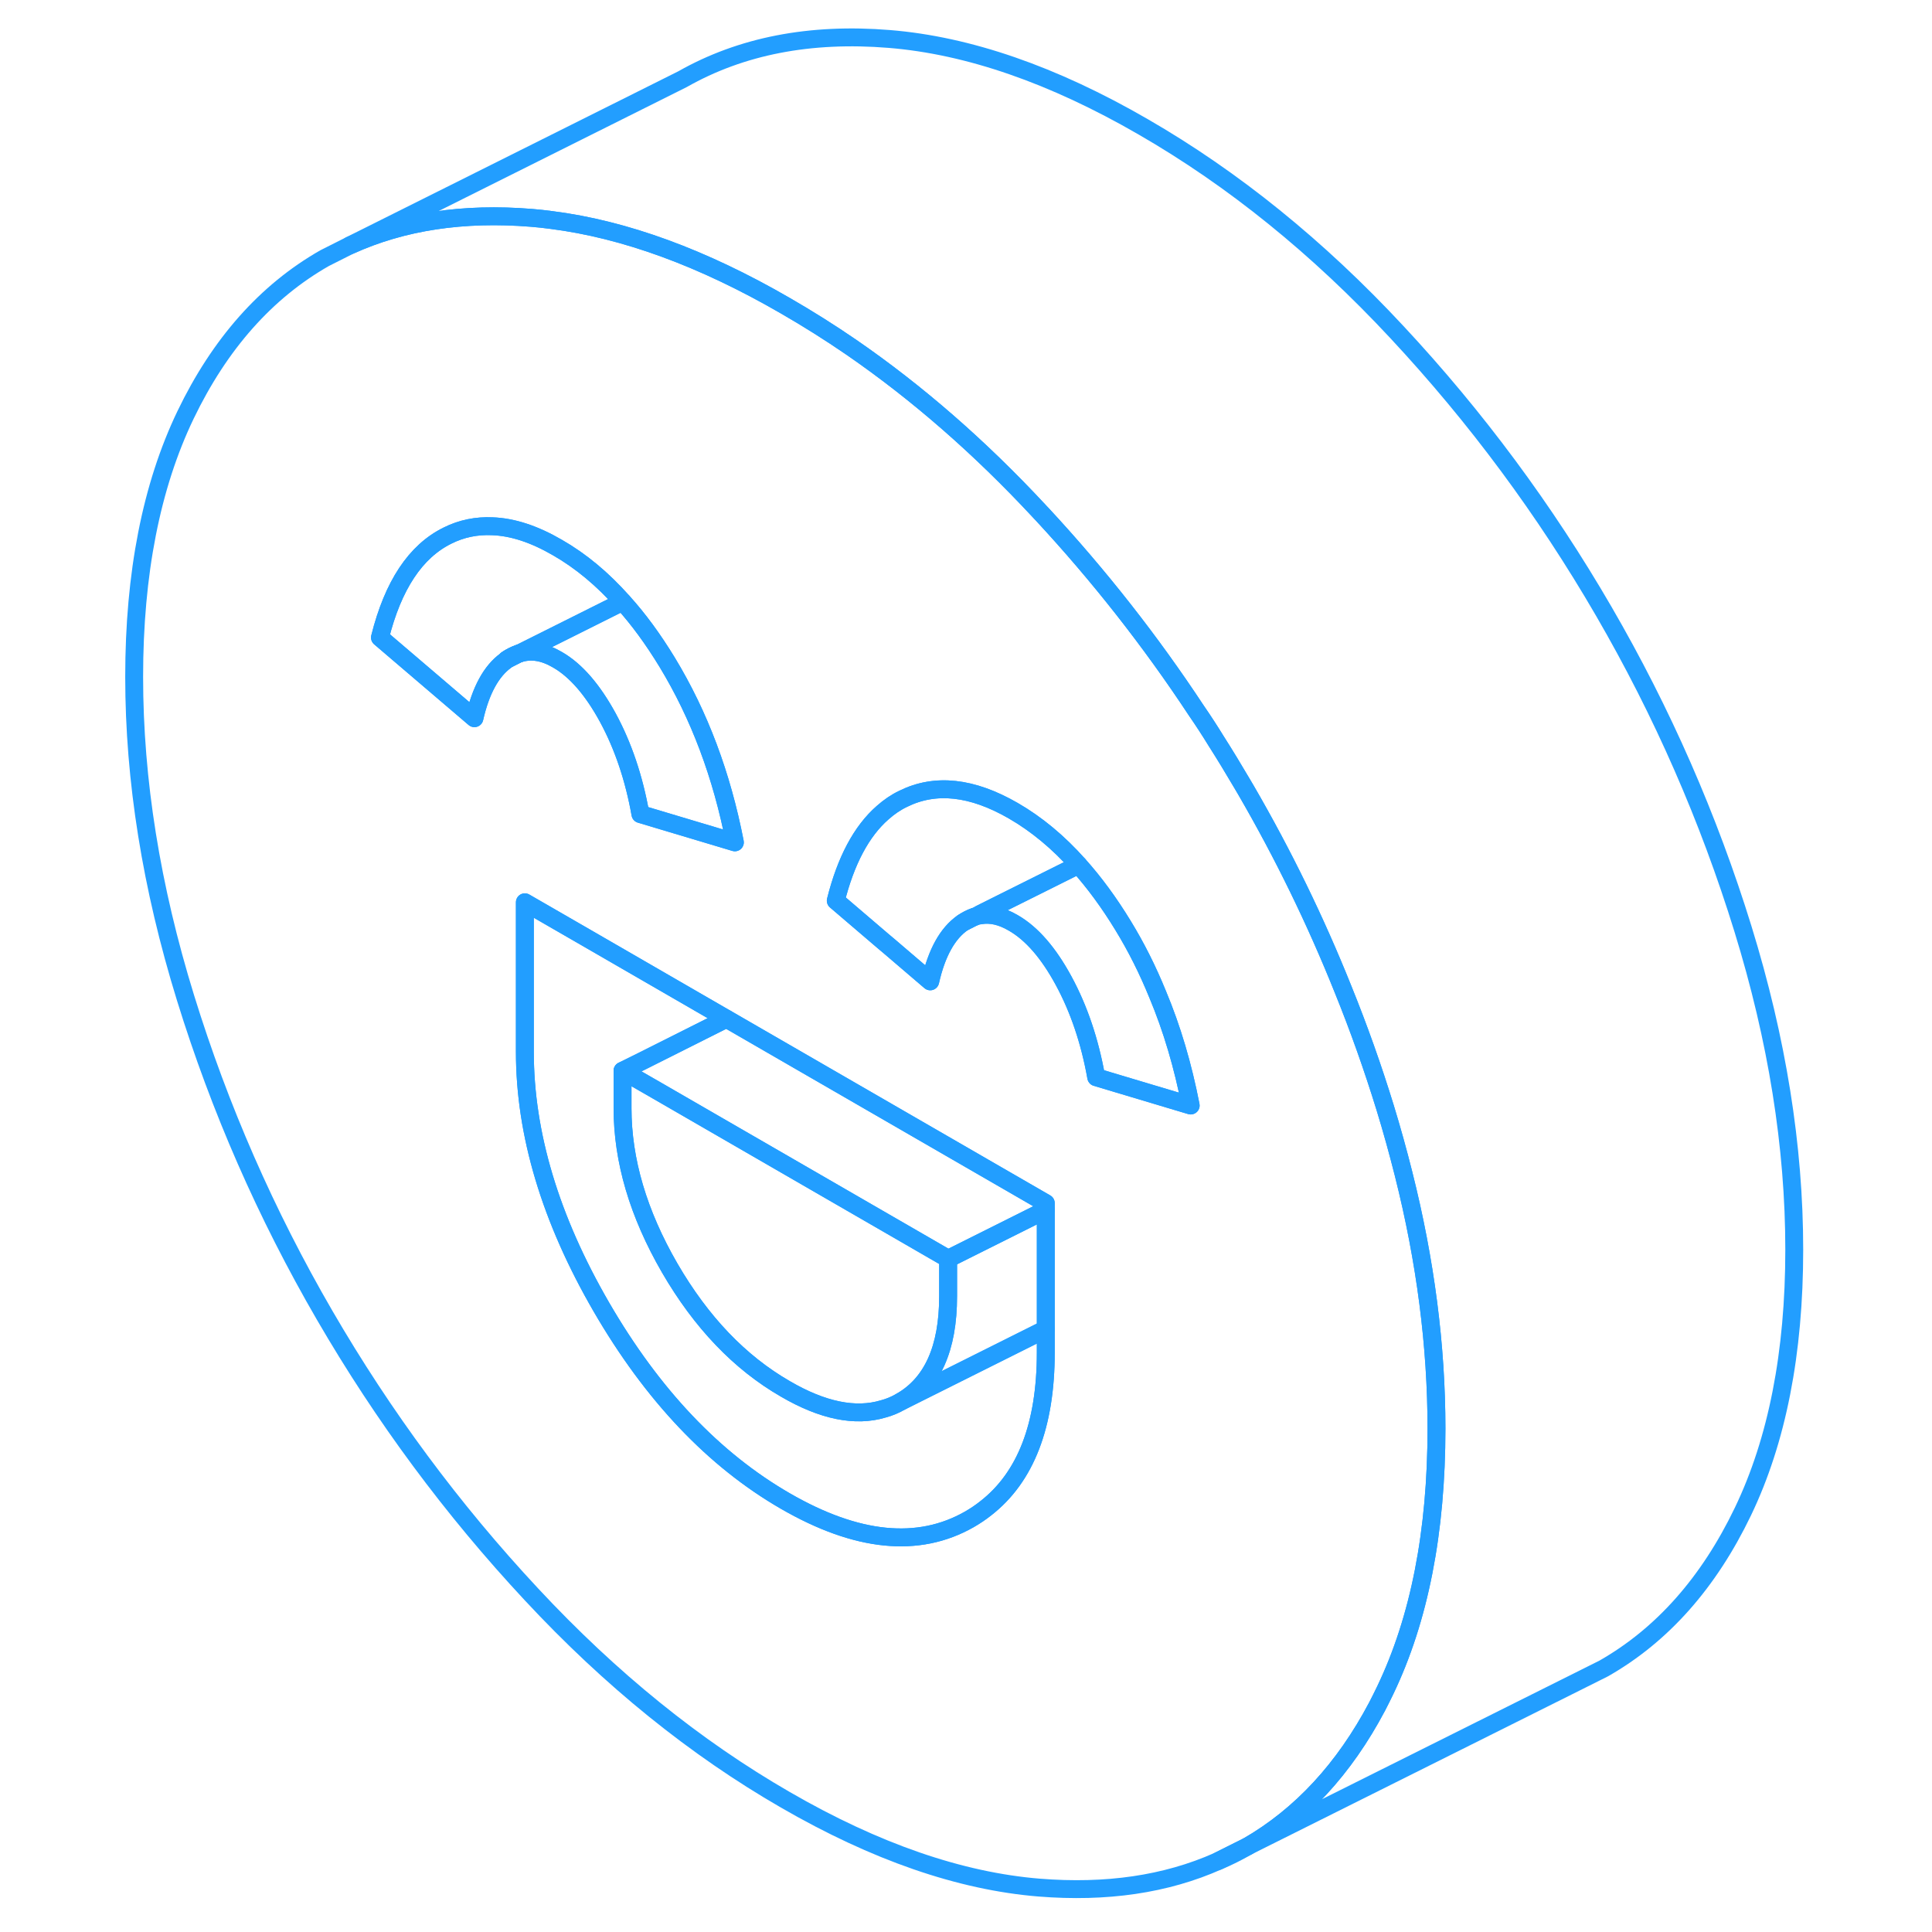 <svg width="48" height="48" viewBox="0 0 97 108" fill="none" xmlns="http://www.w3.org/2000/svg" stroke-width="1px" stroke-linecap="round" stroke-linejoin="round"><path d="M62.59 104.038C63.12 103.818 63.64 103.558 64.15 103.268C64.18 103.248 64.22 103.228 64.25 103.208L62.59 104.038ZM22.84 36.868L23.49 36.538C23.27 36.618 23.05 36.718 22.84 36.868ZM48.32 51.578L48.97 51.248C48.75 51.318 48.53 51.438 48.32 51.578Z" stroke="#229EFF" stroke-linejoin="round"/><path d="M72.96 65.618C72.65 64.388 72.31 63.158 71.93 61.918C71.24 59.678 70.46 57.478 69.58 55.308C68.05 51.488 66.24 47.768 64.15 44.168C64.07 44.038 64 43.908 63.92 43.778C63.45 42.978 62.97 42.188 62.48 41.418C62.13 40.848 61.76 40.278 61.38 39.728C58.81 35.828 55.93 32.168 52.75 28.738C52.69 28.678 52.64 28.628 52.59 28.568C49.27 24.998 45.77 21.948 42.1 19.418C40.89 18.588 39.65 17.808 38.4 17.088C33.79 14.418 29.42 12.818 25.32 12.298C24.95 12.248 24.58 12.208 24.21 12.178C20.4 11.868 17.01 12.378 14.06 13.718L12.65 14.428C9.37 16.298 6.78 19.228 4.87 23.198C2.96 27.178 2 32.058 2 37.838C2 43.618 2.96 49.598 4.87 55.778C6.78 61.958 9.37 67.878 12.65 73.528C15.93 79.178 19.78 84.378 24.21 89.128C28.63 93.878 33.37 97.708 38.4 100.608C43.43 103.518 48.17 105.158 52.59 105.518C56.34 105.818 59.67 105.338 62.59 104.038L64.25 103.208C67.23 101.488 69.64 98.878 71.48 95.398C71.63 95.108 71.78 94.808 71.93 94.498C73.84 90.518 74.8 85.638 74.8 79.858C74.8 75.248 74.19 70.498 72.96 65.618ZM23.49 36.538L22.84 36.868C22.84 36.868 22.79 36.898 22.77 36.928C21.96 37.518 21.37 38.598 21.02 40.148L15.74 35.638C16.47 32.718 17.73 30.818 19.52 29.938C20.3 29.548 21.14 29.378 22.02 29.418C23.16 29.458 24.37 29.858 25.66 30.608C26.97 31.358 28.18 32.368 29.31 33.638C30.2 34.618 31.02 35.748 31.8 37.028C33.59 39.978 34.85 43.328 35.58 47.088L30.3 45.508C29.94 43.488 29.33 41.688 28.48 40.118C27.63 38.558 26.69 37.468 25.66 36.878C24.89 36.428 24.18 36.318 23.51 36.538H23.49ZM52.96 75.608C52.96 79.668 51.84 82.578 49.6 84.318C49.31 84.548 49.01 84.748 48.68 84.938C45.83 86.558 42.4 86.218 38.4 83.908C34.4 81.598 30.97 77.978 28.12 73.068C25.27 68.148 23.84 63.388 23.84 58.798V50.438L27.22 52.388L35.11 56.948L49.48 65.248L52.96 67.258V75.608ZM55.78 60.218C55.42 58.198 54.81 56.398 53.96 54.828C53.11 53.258 52.17 52.178 51.14 51.588C50.49 51.208 49.88 51.068 49.3 51.168C49.2 51.188 49.09 51.208 48.99 51.248H48.97L48.32 51.578C47.47 52.168 46.86 53.258 46.5 54.858L44.22 52.908L43.84 52.588L41.22 50.348C41.78 48.108 42.66 46.458 43.84 45.428C44.2 45.108 44.58 44.848 45 44.648C46.79 43.768 48.83 43.988 51.14 45.318C52.44 46.068 53.66 47.078 54.79 48.348C55.67 49.328 56.5 50.458 57.28 51.738C58.02 52.948 58.66 54.228 59.21 55.578C60.02 57.508 60.63 59.588 61.06 61.798L55.78 60.218Z" stroke="#229EFF" stroke-linejoin="round"/><path d="M52.96 67.638V74.298L44.86 78.348C46.62 77.338 47.5 75.378 47.5 72.458V70.368L51.74 68.248L52.96 67.638Z" stroke="#229EFF" stroke-linejoin="round"/><path d="M61.06 61.798L55.78 60.218C55.42 58.198 54.81 56.398 53.96 54.828C53.11 53.258 52.17 52.178 51.14 51.588C50.49 51.208 49.88 51.068 49.3 51.168V51.088L50.44 50.518L54.79 48.348C55.67 49.328 56.5 50.458 57.28 51.738C58.02 52.948 58.66 54.228 59.21 55.578C60.02 57.508 60.63 59.588 61.06 61.798Z" stroke="#229EFF" stroke-linejoin="round"/><path d="M22.84 36.868L23.49 36.538C23.27 36.618 23.05 36.718 22.84 36.868Z" stroke="#229EFF" stroke-linejoin="round"/><path d="M52.96 74.297V75.608C52.96 79.668 51.84 82.578 49.6 84.317C49.31 84.547 49.01 84.748 48.68 84.938C45.83 86.558 42.4 86.218 38.4 83.907C34.4 81.597 30.97 77.978 28.12 73.067C25.27 68.147 23.84 63.388 23.84 58.797V50.438L27.22 52.388L35.11 56.947L30.37 59.328L29.3 59.858V61.947C29.3 64.868 30.18 67.847 31.94 70.888C33.7 73.918 35.85 76.168 38.4 77.638C40.49 78.858 42.32 79.228 43.88 78.757C44.22 78.668 44.55 78.528 44.86 78.347L52.96 74.297Z" stroke="#229EFF" stroke-linejoin="round"/><path d="M47.501 70.368V72.458C47.501 75.378 46.621 77.338 44.861 78.348C44.551 78.528 44.221 78.668 43.881 78.758C42.321 79.228 40.491 78.858 38.401 77.638C35.851 76.168 33.701 73.918 31.941 70.888C30.181 67.848 29.301 64.868 29.301 61.948V59.858L31.231 60.968L47.501 70.368Z" stroke="#229EFF" stroke-linejoin="round"/><path d="M52.961 67.257V67.638L51.741 68.248L47.501 70.368L31.231 60.968L29.301 59.858L30.371 59.328L35.111 56.947L49.481 65.248L52.961 67.257Z" stroke="#229EFF" stroke-linejoin="round"/><path d="M54.791 48.347L50.441 50.517L49.301 51.087L48.991 51.248H48.971C48.751 51.318 48.531 51.438 48.321 51.578C47.471 52.167 46.861 53.258 46.501 54.858L44.221 52.907L43.841 52.587L41.221 50.347C41.781 48.108 42.661 46.458 43.841 45.428C44.201 45.108 44.581 44.847 45.001 44.648C46.791 43.767 48.831 43.987 51.141 45.318C52.441 46.068 53.661 47.078 54.791 48.347Z" stroke="#229EFF" stroke-linejoin="round"/><path d="M35.58 47.088L30.3 45.508C29.94 43.488 29.33 41.688 28.48 40.118C27.63 38.558 26.69 37.468 25.66 36.878C24.89 36.428 24.18 36.318 23.51 36.538L29.31 33.638C30.2 34.618 31.02 35.748 31.8 37.028C33.59 39.978 34.85 43.328 35.58 47.088Z" stroke="#229EFF" stroke-linejoin="round"/><path d="M29.31 33.638L23.51 36.538H23.49C23.27 36.618 23.05 36.718 22.84 36.868C22.82 36.888 22.79 36.898 22.77 36.928C21.96 37.518 21.37 38.598 21.02 40.148L15.74 35.638C16.47 32.718 17.73 30.818 19.52 29.938C20.3 29.548 21.14 29.378 22.02 29.418C23.16 29.458 24.37 29.858 25.66 30.608C26.97 31.358 28.18 32.368 29.31 33.638Z" stroke="#229EFF" stroke-linejoin="round"/><path d="M94.8 69.858C94.8 75.638 93.841 80.518 91.93 84.498C90.02 88.468 87.43 91.398 84.15 93.268L82.731 93.978L64.251 103.208C67.231 101.488 69.641 98.878 71.481 95.398C71.63 95.108 71.781 94.808 71.93 94.498C73.841 90.518 74.8 85.638 74.8 79.858C74.8 75.248 74.19 70.498 72.96 65.618C72.65 64.388 72.311 63.158 71.93 61.918C71.24 59.678 70.46 57.478 69.58 55.308C68.05 51.488 66.24 47.768 64.15 44.168C64.07 44.038 64.001 43.908 63.92 43.778C63.45 42.978 62.971 42.188 62.48 41.418C62.13 40.848 61.761 40.278 61.38 39.728C58.81 35.828 55.931 32.168 52.751 28.738C52.691 28.678 52.641 28.628 52.59 28.568C49.27 24.998 45.77 21.948 42.1 19.418C40.891 18.588 39.651 17.808 38.401 17.088C33.791 14.418 29.421 12.818 25.321 12.298C24.951 12.248 24.58 12.208 24.21 12.178C20.4 11.868 17.011 12.378 14.06 13.718L32.651 4.428C35.931 2.568 39.78 1.818 44.21 2.178C48.63 2.538 53.37 4.178 58.401 7.088C63.431 9.988 68.171 13.818 72.591 18.568C77.02 23.318 80.871 28.518 84.15 34.168C87.43 39.818 90.02 45.738 91.93 51.918C93.841 58.108 94.8 64.088 94.8 69.858Z" stroke="#229EFF" stroke-linejoin="round"/></svg>